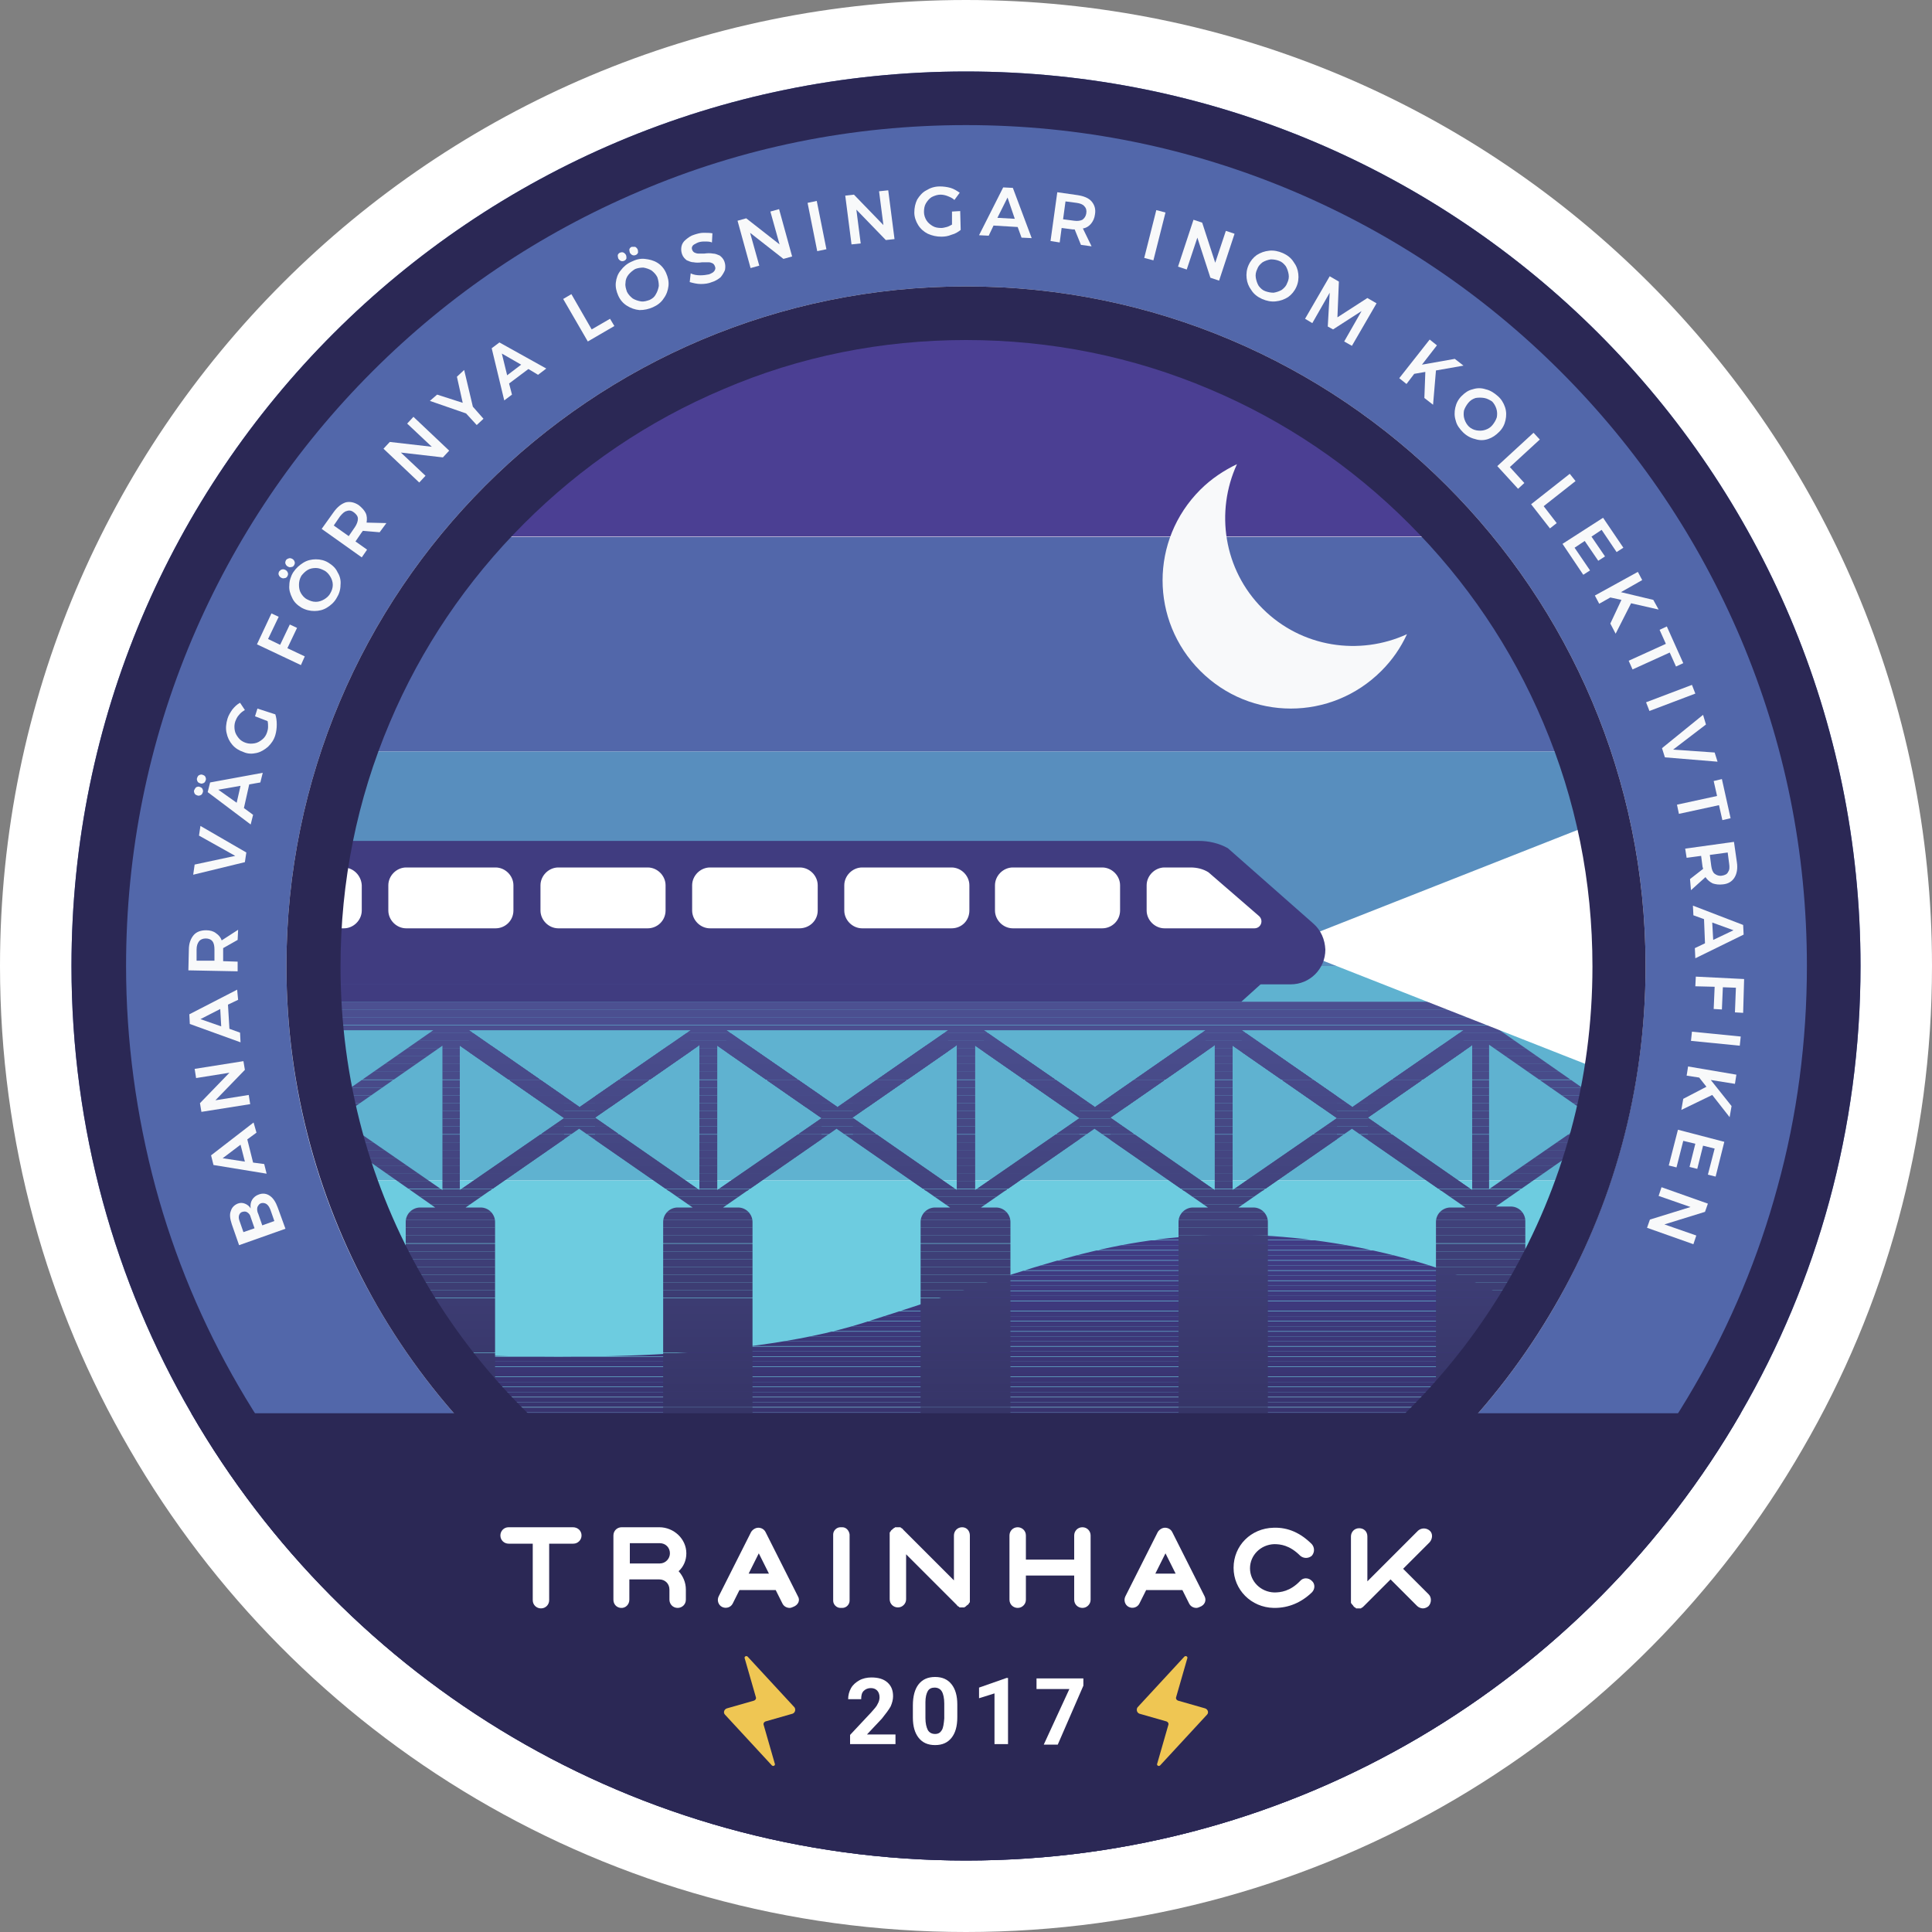 <?xml version="1.0" encoding="utf-8"?>
<!-- Generator: Adobe Illustrator 21.1.0, SVG Export Plug-In . SVG Version: 6.00 Build 0)  -->
<svg version="1.1" id="Layer_1" xmlns="http://www.w3.org/2000/svg" xmlns:xlink="http://www.w3.org/1999/xlink" x="0px" y="0px"
	 viewBox="0 0 400 400" style="enable-background:new 0 0 400 400;" xml:space="preserve">
<rect x="0" y="0" width="400" height="400" fill="#808080" stroke="none"/>
<style type="text/css">
	.st0{fill:#FFFFFF;}
	.st1{fill:#5267AA;}
	.st2{fill:#FDFEFE;}
	.st3{fill:#2B2855;}
	.st4{fill:#F8F9FA;}
	.st5{fill:#4B3F93;}
	.st6{fill:#588EBE;}
	.st7{fill:#5FB2D0;}
	.st8{fill:#6DCCE0;}
	.st9{fill:#84D2E1;}
	.st10{clip-path:url(#SVGID_2_);fill:#2B2855;}
	.st11{clip-path:url(#SVGID_2_);fill:#2B2856;}
	.st12{clip-path:url(#SVGID_2_);fill:#2C2956;}
	.st13{clip-path:url(#SVGID_2_);fill:#2C2957;}
	.st14{clip-path:url(#SVGID_2_);fill:#2C2958;}
	.st15{clip-path:url(#SVGID_2_);fill:#2D2A58;}
	.st16{clip-path:url(#SVGID_2_);fill:#2D2A59;}
	.st17{clip-path:url(#SVGID_2_);fill:#2D2A5A;}
	.st18{clip-path:url(#SVGID_2_);fill:#2E2B5A;}
	.st19{clip-path:url(#SVGID_2_);fill:#2E2B5B;}
	.st20{clip-path:url(#SVGID_2_);fill:#2F2B5C;}
	.st21{clip-path:url(#SVGID_2_);fill:#2F2C5D;}
	.st22{clip-path:url(#SVGID_2_);fill:#302C5E;}
	.st23{clip-path:url(#SVGID_2_);fill:#302D5F;}
	.st24{clip-path:url(#SVGID_2_);fill:#312D60;}
	.st25{clip-path:url(#SVGID_2_);fill:#312E61;}
	.st26{clip-path:url(#SVGID_2_);fill:#322E62;}
	.st27{clip-path:url(#SVGID_2_);fill:#322E63;}
	.st28{clip-path:url(#SVGID_2_);fill:#322F63;}
	.st29{clip-path:url(#SVGID_2_);fill:#332F64;}
	.st30{clip-path:url(#SVGID_2_);fill:#332F65;}
	.st31{clip-path:url(#SVGID_2_);fill:#333065;}
	.st32{clip-path:url(#SVGID_2_);fill:#343066;}
	.st33{clip-path:url(#SVGID_2_);fill:#343067;}
	.st34{clip-path:url(#SVGID_2_);fill:#353168;}
	.st35{clip-path:url(#SVGID_2_);fill:#353169;}
	.st36{clip-path:url(#SVGID_2_);fill:#36326A;}
	.st37{clip-path:url(#SVGID_2_);fill:#36326B;}
	.st38{clip-path:url(#SVGID_2_);fill:#36326C;}
	.st39{clip-path:url(#SVGID_2_);fill:#37336D;}
	.st40{clip-path:url(#SVGID_2_);fill:#37336E;}
	.st41{clip-path:url(#SVGID_2_);fill:#38336E;}
	.st42{clip-path:url(#SVGID_2_);fill:#38346F;}
	.st43{clip-path:url(#SVGID_2_);fill:#383470;}
	.st44{clip-path:url(#SVGID_2_);fill:#393470;}
	.st45{clip-path:url(#SVGID_2_);fill:#393571;}
	.st46{clip-path:url(#SVGID_2_);fill:#393572;}
	.st47{clip-path:url(#SVGID_2_);fill:#3A3573;}
	.st48{clip-path:url(#SVGID_2_);fill:#3A3674;}
	.st49{clip-path:url(#SVGID_2_);fill:#3A3675;}
	.st50{clip-path:url(#SVGID_2_);fill:#3B3675;}
	.st51{clip-path:url(#SVGID_2_);fill:#3B3676;}
	.st52{clip-path:url(#SVGID_2_);fill:#3B3777;}
	.st53{clip-path:url(#SVGID_2_);fill:#3C3777;}
	.st54{clip-path:url(#SVGID_2_);fill:#3C3778;}
	.st55{clip-path:url(#SVGID_2_);fill:#3C3879;}
	.st56{clip-path:url(#SVGID_2_);fill:#3D387A;}
	.st57{clip-path:url(#SVGID_2_);fill:#3D387B;}
	.st58{clip-path:url(#SVGID_2_);fill:#3D397B;}
	.st59{clip-path:url(#SVGID_2_);fill:#3D397C;}
	.st60{clip-path:url(#SVGID_2_);fill:#3E397D;}
	.st61{clip-path:url(#SVGID_2_);fill:#3E3A7E;}
	.st62{clip-path:url(#SVGID_2_);fill:#3F3A7F;}
	.st63{clip-path:url(#SVGID_2_);fill:#3F3A80;}
	.st64{clip-path:url(#SVGID_2_);fill:#3F3B81;}
	.st65{clip-path:url(#SVGID_2_);fill:#403B81;}
	.st66{clip-path:url(#SVGID_2_);fill:#403B82;}
	.st67{clip-path:url(#SVGID_2_);fill:#403B83;}
	.st68{clip-path:url(#SVGID_2_);fill:#403C83;}
	.st69{clip-path:url(#SVGID_2_);fill:#413C84;}
	.st70{clip-path:url(#SVGID_2_);fill:#413C85;}
	.st71{clip-path:url(#SVGID_2_);fill:#413D86;}
	.st72{clip-path:url(#SVGID_4_);fill:#4A4D8D;}
	.st73{clip-path:url(#SVGID_4_);fill:#494C8C;}
	.st74{clip-path:url(#SVGID_4_);fill:#494C8B;}
	.st75{clip-path:url(#SVGID_4_);fill:#484B8A;}
	.st76{clip-path:url(#SVGID_4_);fill:#484B89;}
	.st77{clip-path:url(#SVGID_4_);fill:#484A89;}
	.st78{clip-path:url(#SVGID_4_);fill:#474A88;}
	.st79{clip-path:url(#SVGID_4_);fill:#474987;}
	.st80{clip-path:url(#SVGID_4_);fill:#464986;}
	.st81{clip-path:url(#SVGID_4_);fill:#464885;}
	.st82{clip-path:url(#SVGID_4_);fill:#464884;}
	.st83{clip-path:url(#SVGID_4_);fill:#454784;}
	.st84{clip-path:url(#SVGID_4_);fill:#454783;}
	.st85{clip-path:url(#SVGID_4_);fill:#444682;}
	.st86{clip-path:url(#SVGID_4_);fill:#444581;}
	.st87{clip-path:url(#SVGID_4_);fill:#444580;}
	.st88{clip-path:url(#SVGID_4_);fill:#43447F;}
	.st89{clip-path:url(#SVGID_4_);fill:#42437E;}
	.st90{clip-path:url(#SVGID_4_);fill:#42437D;}
	.st91{clip-path:url(#SVGID_4_);fill:#4B4E8F;}
	.st92{clip-path:url(#SVGID_4_);fill:#4A4D8E;}
	.st93{clip-path:url(#SVGID_4_);fill:#4C5091;}
	.st94{clip-path:url(#SVGID_4_);fill:#4B4F90;}
	.st95{clip-path:url(#SVGID_4_);fill:#4B4E90;}
	.st96{clip-path:url(#SVGID_4_);fill:#41427C;}
	.st97{clip-path:url(#SVGID_4_);fill:#41427B;}
	.st98{clip-path:url(#SVGID_4_);fill:#41417B;}
	.st99{clip-path:url(#SVGID_4_);fill:#40417A;}
	.st100{clip-path:url(#SVGID_4_);fill:#404079;}
	.st101{clip-path:url(#SVGID_4_);fill:#3F4078;}
	.st102{clip-path:url(#SVGID_4_);fill:#3F3F77;}
	.st103{clip-path:url(#SVGID_4_);fill:#3E3F77;}
	.st104{clip-path:url(#SVGID_4_);fill:#3E3E76;}
	.st105{clip-path:url(#SVGID_4_);fill:#3E3E75;}
	.st106{clip-path:url(#SVGID_4_);fill:#3D3D74;}
	.st107{clip-path:url(#SVGID_4_);fill:#3D3D73;}
	.st108{clip-path:url(#SVGID_4_);fill:#3C3C73;}
	.st109{clip-path:url(#SVGID_4_);fill:#3C3C72;}
	.st110{clip-path:url(#SVGID_4_);fill:#3C3B71;}
	.st111{clip-path:url(#SVGID_4_);fill:#3B3B70;}
	.st112{clip-path:url(#SVGID_4_);fill:#3B3A70;}
	.st113{clip-path:url(#SVGID_4_);fill:#3A3A6F;}
	.st114{clip-path:url(#SVGID_4_);fill:#3A396E;}
	.st115{clip-path:url(#SVGID_4_);fill:#39396D;}
	.st116{clip-path:url(#SVGID_4_);fill:#39386C;}
	.st117{clip-path:url(#SVGID_4_);fill:#38376B;}
	.st118{clip-path:url(#SVGID_4_);fill:#38376A;}
	.st119{clip-path:url(#SVGID_4_);fill:#373669;}
	.st120{clip-path:url(#SVGID_4_);fill:#363568;}
	.st121{clip-path:url(#SVGID_4_);fill:#363567;}
	.st122{clip-path:url(#SVGID_4_);fill:#363466;}
	.st123{clip-path:url(#SVGID_4_);fill:#353466;}
	.st124{clip-path:url(#SVGID_4_);fill:#353365;}
	.st125{clip-path:url(#SVGID_4_);fill:#343364;}
	.st126{clip-path:url(#SVGID_4_);fill:#343264;}
	.st127{clip-path:url(#SVGID_4_);fill:#343263;}
	.st128{clip-path:url(#SVGID_4_);fill:#333162;}
	.st129{clip-path:url(#SVGID_4_);fill:#333161;}
	.st130{clip-path:url(#SVGID_4_);fill:#323061;}
	.st131{clip-path:url(#SVGID_4_);fill:#323060;}
	.st132{clip-path:url(#SVGID_4_);fill:#312F5F;}
	.st133{clip-path:url(#SVGID_4_);fill:#312F5E;}
	.st134{clip-path:url(#SVGID_4_);fill:#302E5E;}
	.st135{clip-path:url(#SVGID_4_);fill:#302E5D;}
	.st136{clip-path:url(#SVGID_4_);fill:#302D5C;}
	.st137{clip-path:url(#SVGID_4_);fill:#2F2D5B;}
	.st138{clip-path:url(#SVGID_4_);fill:#2F2C5B;}
	.st139{clip-path:url(#SVGID_4_);fill:#2E2C5A;}
	.st140{clip-path:url(#SVGID_4_);fill:#2E2B59;}
	.st141{clip-path:url(#SVGID_4_);fill:#2D2B59;}
	.st142{clip-path:url(#SVGID_4_);fill:#2D2A58;}
	.st143{clip-path:url(#SVGID_4_);fill:#2C2A57;}
	.st144{clip-path:url(#SVGID_4_);fill:#2C2956;}
	.st145{clip-path:url(#SVGID_4_);fill:#2B2956;}
	.st146{clip-path:url(#SVGID_4_);fill:#2B2855;}
	.st147{fill:#403C80;}
	.st148{fill:none;}
	.st149{fill:#EFC653;}
</style>
<g>
	<path class="st0" d="M400,200c0,36.4-9.7,70.6-26.8,100C338.7,359.8,274,400,200,400S61.3,359.8,26.8,300C9.7,270.6,0,236.4,0,200
		C0,89.5,89.5,0,200,0S400,89.5,400,200z"/>
</g>
<g>
	<path class="st1" d="M385.2,200c0,33.7-9,65.4-24.8,92.6c-32,55.4-91.9,92.6-160.4,92.6S71.6,347.9,39.6,292.6
		c-15.8-27.2-24.8-58.9-24.8-92.6C14.8,97.7,97.7,14.8,200,14.8S385.2,97.7,385.2,200z"/>
</g>
<g>
	<path class="st2" d="M340.7,200c0,25.6-6.9,49.7-18.8,70.4c-24.3,42.1-69.8,70.4-121.9,70.4s-97.6-28.3-121.9-70.4
		c-12-20.7-18.8-44.7-18.8-70.4c0-77.7,63-140.7,140.7-140.7S340.7,122.3,340.7,200z"/>
</g>
<g>
	<path class="st3" d="M200,25.9c23.5,0,46.3,4.6,67.8,13.7c20.7,8.8,39.3,21.3,55.3,37.3c16,16,28.5,34.6,37.3,55.3
		c9.1,21.5,13.7,44.2,13.7,67.8c0,15.5-2,31-6.1,45.8c-3.9,14.4-9.7,28.3-17.2,41.2c-15,26-36.7,47.8-62.5,63
		c-13.1,7.7-27.1,13.7-41.7,17.7c-15.1,4.2-30.7,6.3-46.5,6.3s-31.4-2.1-46.5-6.3c-14.6-4-28.7-10-41.7-17.7
		c-25.9-15.3-47.5-37.1-62.5-63c-7.5-12.9-13.3-26.8-17.2-41.2c-4-14.9-6.1-30.3-6.1-45.8c0-23.5,4.6-46.3,13.7-67.8
		c8.8-20.7,21.3-39.3,37.3-55.3c16-16,34.6-28.5,55.3-37.3C153.7,30.5,176.5,25.9,200,25.9 M200,14.8C97.7,14.8,14.8,97.7,14.8,200
		c0,33.7,9,65.4,24.8,92.6c32,55.4,91.9,92.6,160.4,92.6s128.4-37.2,160.4-92.6c15.8-27.2,24.8-58.9,24.8-92.6
		C385.2,97.7,302.3,14.8,200,14.8L200,14.8z"/>
</g>
<g>
	<g>
		<path class="st4" d="M47.8,250.7c0.2-0.7,0.7-1.2,1.4-1.5c0.5-0.2,1-0.2,1.5,0c0.5,0.2,0.9,0.5,1.2,1c-0.1-0.7,0-1.3,0.3-1.8
			c0.3-0.5,0.8-0.9,1.4-1.1c0.8-0.3,1.6-0.2,2.3,0.3c0.7,0.5,1.2,1.3,1.6,2.4l1.6,4.4l-9.6,3.4l-1.5-4.3
			C47.6,252.3,47.5,251.4,47.8,250.7z M51.2,251c-0.3-0.2-0.6-0.2-1-0.1c-0.4,0.1-0.6,0.4-0.7,0.7c-0.1,0.3-0.1,0.7,0.1,1.2l0.8,2.3
			l2.3-0.8l-0.8-2.3C51.8,251.5,51.5,251.2,51.2,251z M55.2,249.3c-0.3-0.2-0.7-0.3-1.1-0.2c-0.4,0.1-0.6,0.4-0.8,0.8
			c-0.1,0.4-0.1,0.9,0.2,1.5l0.8,2.3l2.5-0.9l-0.8-2.3C55.8,250,55.6,249.6,55.2,249.3z"/>
	</g>
	<g>
		<path class="st4" d="M53.1,234.5l-1.9,1.4l1.2,4.8l2.3,0.3l0.5,2l-11-1.8l-0.5-2l8.8-6.8L53.1,234.5z M50.7,240.5l-0.9-3.5
			l-3.7,2.8L50.7,240.5z"/>
	</g>
	<g>
		<path class="st4" d="M40.6,223.2l-0.3-1.9l10.1-1.6l0.3,1.8l-6.1,6.3l6.9-1.1l0.3,1.9l-10.1,1.6l-0.3-1.8l6.1-6.3L40.6,223.2z"/>
	</g>
	<g>
		<path class="st4" d="M49.3,207l-2.1,1l0.3,5l2.2,0.8l0.1,2l-10.5-3.8l-0.1-2l9.9-5.1L49.3,207z M45.8,212.5l-0.2-3.6l-4.1,2.1
			L45.8,212.5z"/>
	</g>
	<g>
		<path class="st4" d="M49.2,194.6l-3,1.7c0,0.1,0,0.2,0,0.4l0,2.3l3,0.1l0,2l-10.2-0.2l0.1-4.3c0-1.3,0.4-2.3,1-3
			c0.6-0.7,1.5-1,2.6-1c0.8,0,1.5,0.2,2,0.6c0.6,0.4,1,0.9,1.2,1.5l3.4-2.2L49.2,194.6z M44.4,198.9l0-2.3c0-0.7-0.1-1.3-0.4-1.7
			c-0.3-0.4-0.8-0.6-1.4-0.6c-0.6,0-1.1,0.2-1.4,0.6c-0.3,0.4-0.5,0.9-0.5,1.7l0,2.3L44.4,198.9z"/>
	</g>
	<g>
		<path class="st4" d="M40,181.1l0.3-2.1l8.4-1.8l-7.5-4.2l0.3-2l9.5,5.5l-0.3,2L40,181.1z"/>
	</g>
	<g>
		<path class="st4" d="M40.6,163c0.2-0.1,0.5-0.2,0.7-0.1c0.3,0.1,0.5,0.2,0.6,0.4c0.1,0.2,0.2,0.5,0.1,0.7
			c-0.1,0.3-0.2,0.5-0.4,0.6c-0.2,0.1-0.5,0.2-0.7,0.1c-0.3-0.1-0.5-0.2-0.6-0.4c-0.1-0.2-0.2-0.5-0.1-0.7
			C40.3,163.4,40.4,163.2,40.6,163z M41.2,160.5c0.2-0.1,0.5-0.2,0.7-0.1c0.3,0.1,0.5,0.2,0.6,0.4c0.1,0.2,0.2,0.5,0.1,0.7
			c-0.1,0.3-0.2,0.5-0.4,0.6c-0.2,0.1-0.5,0.2-0.7,0.1c-0.3-0.1-0.5-0.2-0.6-0.4c-0.1-0.2-0.2-0.5-0.1-0.7
			C40.9,160.8,41,160.6,41.2,160.5z M53.9,162l-2.3,0.4l-1.1,4.9l1.9,1.4l-0.5,2l-8.9-6.7l0.5-2l10.9-2L53.9,162z M49,166.2l0.8-3.5
			l-4.6,0.8L49,166.2z"/>
	</g>
	<g>
		<path class="st4" d="M52.8,148.3l0.5-1.6l3.7,1.2c0.2,0.6,0.3,1.3,0.3,2.1s-0.1,1.5-0.3,2.2c-0.3,1-0.8,1.7-1.5,2.4
			c-0.7,0.6-1.5,1.1-2.4,1.3c-0.9,0.2-1.8,0.2-2.7-0.2c-0.9-0.3-1.7-0.8-2.3-1.5c-0.6-0.7-1-1.5-1.2-2.5c-0.2-0.9-0.1-1.9,0.2-2.9
			c0.2-0.7,0.6-1.3,1-1.9c0.5-0.6,1-1.1,1.6-1.4l1,1.5c-0.5,0.3-0.9,0.6-1.2,1c-0.4,0.4-0.6,0.9-0.8,1.4c-0.2,0.6-0.2,1.2-0.1,1.8
			c0.1,0.6,0.4,1.1,0.8,1.6c0.4,0.5,0.9,0.8,1.5,1c0.6,0.2,1.2,0.2,1.8,0.1c0.6-0.1,1.1-0.4,1.6-0.8c0.5-0.4,0.8-0.9,1-1.5
			c0.1-0.3,0.2-0.7,0.2-1.1c0-0.4,0-0.8-0.1-1.2L52.8,148.3z"/>
	</g>
	<g>
		<path class="st4" d="M53.2,133.4l3-6.4l1.5,0.7l-2.2,4.6l2.5,1.2l2-4.2l1.5,0.7l-2,4.2l3.6,1.7l-0.8,1.8L53.2,133.4z"/>
	</g>
	<g>
		<path class="st4" d="M58.4,117.9c0.2-0.1,0.5,0,0.7,0.1c0.2,0.1,0.4,0.3,0.5,0.6c0.1,0.3,0,0.5-0.1,0.7c-0.1,0.2-0.3,0.4-0.6,0.4
			c-0.3,0.1-0.5,0-0.7-0.1c-0.2-0.1-0.4-0.3-0.5-0.6c-0.1-0.2,0-0.5,0.1-0.7C58,118.1,58.2,117.9,58.4,117.9z M59.8,115.6
			c0.2-0.1,0.5,0,0.7,0.1c0.2,0.1,0.4,0.3,0.5,0.6c0.1,0.3,0,0.5-0.1,0.7c-0.1,0.2-0.3,0.4-0.6,0.4c-0.3,0.1-0.5,0-0.7-0.1
			c-0.2-0.1-0.4-0.3-0.5-0.6c-0.1-0.2,0-0.5,0.1-0.7C59.3,115.8,59.5,115.7,59.8,115.6z M62.8,116.5c0.8-0.5,1.7-0.7,2.6-0.7
			c0.9,0,1.8,0.2,2.6,0.7s1.5,1.1,1.9,2c0.5,0.8,0.7,1.7,0.6,2.6c0,1-0.3,1.9-0.8,2.7c-0.5,0.9-1.2,1.5-2,2
			c-0.8,0.5-1.7,0.7-2.6,0.7c-0.9,0-1.8-0.2-2.7-0.7c-0.8-0.5-1.5-1.1-1.9-2c-0.4-0.8-0.7-1.7-0.6-2.6c0-0.9,0.3-1.9,0.8-2.7
			C61.3,117.6,62,117,62.8,116.5z M61.9,121.1c0,0.6,0.1,1.2,0.4,1.7c0.3,0.5,0.7,1,1.3,1.3s1.1,0.5,1.8,0.5c0.6,0,1.2-0.2,1.7-0.5
			c0.5-0.3,1-0.7,1.3-1.3c0.3-0.5,0.5-1.1,0.5-1.7c0-0.6-0.2-1.2-0.5-1.7c-0.3-0.5-0.7-1-1.3-1.3c-0.6-0.3-1.1-0.5-1.7-0.5
			c-0.6,0-1.2,0.1-1.7,0.4c-0.5,0.3-0.9,0.7-1.3,1.2C62,119.9,61.9,120.5,61.9,121.1z"/>
	</g>
	<g>
		<path class="st4" d="M78.6,110.2l-3.5-0.3c0,0.1-0.1,0.2-0.2,0.3l-1.3,1.9l2.4,1.7l-1.1,1.6l-8.3-5.9l2.5-3.5
			c0.8-1.1,1.6-1.7,2.5-2c0.9-0.2,1.8,0,2.7,0.6c0.6,0.5,1.1,1,1.4,1.6c0.3,0.6,0.3,1.3,0.2,2l4.1,0.1L78.6,110.2z M72.2,111
			l1.3-1.9c0.4-0.6,0.6-1.2,0.6-1.7c0-0.5-0.3-0.9-0.8-1.3c-0.5-0.4-1-0.5-1.5-0.3c-0.5,0.1-0.9,0.5-1.4,1.1l-1.3,1.9L72.2,111z"/>
	</g>
	<g>
		<path class="st4" d="M84.3,87.7l1.3-1.4l7.4,7l-1.3,1.4l-8.7-1l5.1,4.8l-1.3,1.4l-7.4-7l1.3-1.4l8.7,1L84.3,87.7z"/>
	</g>
	<g>
		<path class="st4" d="M96.1,76.6l1.8,7.6l2.2,2.5L98.7,88l-2.2-2.4l-7.5-2.6l1.5-1.3l5.3,1.7l-1.2-5.4L96.1,76.6z"/>
	</g>
	<g>
		<path class="st4" d="M111.4,77.6l-2-1.2l-4,3l0.6,2.3l-1.6,1.2l-2.6-10.8l1.6-1.2l9.7,5.4L111.4,77.6z M105,77.7l2.9-2.2l-4-2.3
			L105,77.7z"/>
	</g>
	<g>
		<path class="st4" d="M116.6,61.9l1.7-1l4.2,7.3l3.8-2.2l0.9,1.5l-5.5,3.2L116.6,61.9z"/>
	</g>
	<g>
		<path class="st4" d="M133.5,53.6c0.9,0.1,1.8,0.3,2.6,0.8c0.8,0.5,1.4,1.2,1.8,2.1c0.4,0.9,0.6,1.8,0.5,2.7
			c-0.1,0.9-0.4,1.8-1,2.6c-0.5,0.8-1.3,1.4-2.2,1.8c-0.9,0.4-1.8,0.6-2.8,0.6c-1-0.1-1.8-0.4-2.6-0.9c-0.8-0.5-1.4-1.2-1.8-2.1
			c-0.4-0.9-0.6-1.8-0.5-2.7c0.1-0.9,0.4-1.8,1-2.5c0.6-0.8,1.3-1.4,2.2-1.8C131.7,53.7,132.6,53.5,133.5,53.6z M129.1,52.3
			c0.2,0.1,0.4,0.3,0.5,0.5c0.1,0.2,0.1,0.5,0.1,0.7c-0.1,0.2-0.2,0.4-0.5,0.5c-0.2,0.1-0.5,0.1-0.7,0c-0.2-0.1-0.4-0.3-0.5-0.5
			c-0.1-0.3-0.1-0.5-0.1-0.7c0.1-0.2,0.2-0.4,0.5-0.5C128.7,52.2,128.9,52.2,129.1,52.3z M130.1,56.9c-0.4,0.5-0.6,1.1-0.6,1.7
			c-0.1,0.6,0.1,1.2,0.3,1.8c0.3,0.6,0.7,1,1.2,1.4c0.5,0.3,1.1,0.5,1.7,0.6c0.6,0.1,1.2-0.1,1.8-0.3c0.6-0.3,1-0.6,1.3-1.2
			c0.3-0.5,0.5-1.1,0.6-1.7c0-0.6-0.1-1.2-0.3-1.8c-0.3-0.6-0.7-1-1.2-1.4c-0.5-0.3-1.1-0.5-1.7-0.6c-0.6,0-1.2,0.1-1.7,0.3
			C131,56,130.5,56.4,130.1,56.9z M131.5,51.1c0.2,0.1,0.4,0.3,0.5,0.5c0.1,0.2,0.1,0.5,0.1,0.7c-0.1,0.2-0.2,0.4-0.5,0.5
			c-0.2,0.1-0.5,0.1-0.7,0c-0.2-0.1-0.4-0.3-0.5-0.5c-0.1-0.3-0.1-0.5-0.1-0.7c0.1-0.2,0.2-0.4,0.5-0.5
			C131,51.1,131.3,51.1,131.5,51.1z"/>
	</g>
	<g>
		<path class="st4" d="M145.8,50c-0.6,0-1.1,0.1-1.5,0.3c-0.4,0.2-0.8,0.4-0.9,0.6c-0.2,0.3-0.2,0.5-0.1,0.8
			c0.1,0.3,0.3,0.5,0.5,0.6c0.2,0.1,0.5,0.2,0.8,0.2c0.3,0,0.7,0,1.2,0c0.7-0.1,1.3-0.1,1.8,0c0.5,0,0.9,0.2,1.4,0.4
			c0.4,0.3,0.8,0.7,1,1.3c0.2,0.6,0.2,1.1,0.1,1.7c-0.2,0.5-0.5,1-0.9,1.5c-0.5,0.4-1.1,0.8-1.8,1c-0.7,0.3-1.5,0.4-2.3,0.4
			c-0.8,0-1.6-0.2-2.3-0.4l0.2-1.8c0.6,0.3,1.3,0.4,2,0.4c0.7,0,1.3-0.1,1.8-0.2c0.5-0.2,0.9-0.4,1.1-0.7c0.2-0.3,0.3-0.6,0.1-1
			c-0.1-0.3-0.3-0.5-0.5-0.6c-0.2-0.1-0.5-0.2-0.8-0.2c-0.3,0-0.7,0-1.3,0c-0.7,0.1-1.3,0.1-1.8,0c-0.5,0-0.9-0.2-1.4-0.4
			c-0.4-0.3-0.8-0.7-1-1.3c-0.2-0.6-0.2-1.1-0.1-1.6c0.1-0.5,0.4-1,0.9-1.4c0.5-0.4,1-0.8,1.7-1c0.6-0.2,1.3-0.4,1.9-0.4
			c0.7,0,1.3,0,1.9,0.1l-0.1,1.9C147,50,146.4,50,145.8,50z"/>
	</g>
	<g>
		<path class="st4" d="M159.5,43.8l1.8-0.5l2.7,9.8l-1.8,0.5l-6.9-5.4l1.9,6.8l-1.8,0.5l-2.7-9.8l1.8-0.5l6.9,5.4L159.5,43.8z"/>
	</g>
	<g>
		<path class="st4" d="M167.2,42l1.9-0.4l2,10l-1.9,0.4L167.2,42z"/>
	</g>
	<g>
		<path class="st4" d="M182,39.6l1.9-0.2l1.3,10.1l-1.8,0.2l-6.1-6.3l0.9,7l-1.9,0.2l-1.3-10.1l1.8-0.2l6.1,6.3L182,39.6z"/>
	</g>
	<g>
		<path class="st4" d="M197.1,43.8l1.7-0.1l0.1,3.9c-0.5,0.4-1.1,0.8-1.9,1c-0.7,0.3-1.4,0.4-2.1,0.4c-1,0-1.9-0.2-2.8-0.6
			c-0.8-0.4-1.5-1-2-1.8c-0.5-0.8-0.8-1.7-0.8-2.6c0-1,0.2-1.9,0.6-2.7c0.5-0.8,1.1-1.5,1.9-1.9c0.8-0.5,1.7-0.8,2.8-0.8
			c0.7,0,1.5,0.1,2.2,0.3c0.7,0.2,1.3,0.6,1.9,1l-1.1,1.5c-0.4-0.4-0.9-0.6-1.4-0.8c-0.5-0.2-1-0.3-1.5-0.3c-0.6,0-1.2,0.2-1.8,0.5
			c-0.5,0.3-0.9,0.8-1.2,1.3c-0.3,0.5-0.4,1.1-0.4,1.8c0,0.6,0.2,1.2,0.5,1.7c0.3,0.5,0.8,0.9,1.3,1.2c0.5,0.3,1.1,0.4,1.8,0.4
			c0.3,0,0.7-0.1,1.1-0.2c0.4-0.1,0.7-0.3,1.1-0.5L197.1,43.8z"/>
	</g>
	<g>
		<path class="st4" d="M211.5,49.2l-0.8-2.2l-5-0.3l-1,2.1l-2-0.1l5-9.9l2,0.1l3.9,10.4L211.5,49.2z M206.5,45.1l3.6,0.2l-1.5-4.4
			L206.5,45.1z"/>
	</g>
	<g>
		<path class="st4" d="M223.8,50.7l-1.3-3.2c-0.1,0-0.2,0-0.4,0l-2.3-0.3l-0.4,3l-1.9-0.3l1.4-10.1l4.2,0.6c1.3,0.2,2.3,0.6,2.9,1.3
			s0.9,1.6,0.7,2.7c-0.1,0.8-0.4,1.4-0.8,1.9c-0.4,0.5-1,0.9-1.7,1L226,51L223.8,50.7z M220.1,45.4l2.3,0.3c0.7,0.1,1.3,0,1.7-0.2
			c0.4-0.3,0.7-0.7,0.8-1.3c0.1-0.6,0-1.1-0.4-1.5c-0.3-0.4-0.9-0.6-1.6-0.7l-2.3-0.3L220.1,45.4z"/>
	</g>
	<g>
		<path class="st4" d="M239.4,43.5l1.9,0.5l-2.5,9.9l-1.9-0.5L239.4,43.5z"/>
	</g>
	<g>
		<path class="st4" d="M253.8,47.8l1.8,0.6l-3.2,9.7l-1.8-0.6l-2.7-8.3l-2.2,6.6l-1.8-0.6l3.2-9.7l1.8,0.6l2.7,8.3L253.8,47.8z"/>
	</g>
	<g>
		<path class="st4" d="M267.8,54.2c0.6,0.8,0.9,1.6,1,2.5c0.1,0.9,0,1.8-0.4,2.7c-0.4,0.9-1,1.6-1.7,2.1c-0.8,0.5-1.6,0.8-2.6,0.9
			c-0.9,0.1-1.9-0.1-2.8-0.5c-0.9-0.4-1.7-1-2.2-1.8c-0.6-0.8-0.9-1.6-1-2.5c-0.1-0.9,0-1.8,0.4-2.7c0.4-0.9,1-1.6,1.7-2.1
			c0.8-0.5,1.6-0.8,2.6-0.9c0.9-0.1,1.9,0.1,2.8,0.5C266.5,52.8,267.3,53.4,267.8,54.2z M263.1,53.7c-0.6,0.1-1.2,0.3-1.7,0.6
			c-0.5,0.4-0.9,0.8-1.1,1.4c-0.3,0.6-0.4,1.2-0.3,1.8c0.1,0.6,0.3,1.2,0.6,1.7c0.4,0.5,0.8,0.9,1.4,1.1c0.6,0.2,1.1,0.3,1.7,0.3
			c0.6-0.1,1.2-0.3,1.7-0.6c0.5-0.4,0.9-0.8,1.1-1.4c0.3-0.6,0.4-1.2,0.3-1.8c-0.1-0.6-0.3-1.2-0.6-1.7c-0.4-0.5-0.8-0.9-1.4-1.1
			C264.3,53.8,263.7,53.7,263.1,53.7z"/>
	</g>
	<g>
		<path class="st4" d="M275.3,57.2l1.9,1.1l-0.3,7.4l6.2-4l1.9,1.1l-5.1,8.8l-1.6-0.9l3.6-6.3l-5.9,3.8l-1.1-0.6l0.4-7l-3.6,6.3
			l-1.5-0.9L275.3,57.2z"/>
	</g>
	<g>
		<path class="st4" d="M296.7,83.8l-1.8-1.4l0.2-5.4l-2.3,0.4l-1.6,2.1l-1.5-1.2l6.3-8l1.5,1.2l-3.1,4l6.8-1.2l1.8,1.4l-5.7,1
			L296.7,83.8z"/>
	</g>
	<g>
		<path class="st4" d="M311.6,84.3c0.3,0.9,0.3,1.8,0.1,2.7c-0.2,0.9-0.6,1.7-1.3,2.4c-0.7,0.7-1.4,1.2-2.3,1.5
			c-0.9,0.3-1.8,0.3-2.7,0c-0.9-0.2-1.8-0.7-2.5-1.4c-0.7-0.7-1.3-1.5-1.5-2.4c-0.3-0.9-0.3-1.8-0.1-2.7c0.2-0.9,0.6-1.7,1.3-2.4
			c0.7-0.7,1.4-1.2,2.3-1.4c0.9-0.3,1.8-0.3,2.7,0c0.9,0.2,1.7,0.7,2.5,1.4C310.8,82.6,311.3,83.4,311.6,84.3z M307.3,82.4
			c-0.6-0.1-1.2-0.1-1.8,0c-0.6,0.2-1.1,0.5-1.5,1c-0.4,0.5-0.7,1-0.9,1.6c-0.1,0.6-0.1,1.2,0.1,1.8c0.2,0.6,0.5,1.1,0.9,1.5
			c0.4,0.4,1,0.7,1.6,0.8c0.6,0.1,1.2,0.1,1.8-0.1c0.6-0.2,1.1-0.5,1.5-1c0.4-0.5,0.7-1,0.9-1.6c0.1-0.6,0.1-1.2-0.1-1.8
			c-0.2-0.6-0.5-1.1-0.9-1.5C308.4,82.8,307.9,82.5,307.3,82.4z"/>
	</g>
	<g>
		<path class="st4" d="M317.5,89.6l1.3,1.4l-6.2,5.7l3,3.3l-1.3,1.2l-4.3-4.7L317.5,89.6z"/>
	</g>
	<g>
		<path class="st4" d="M325,98.1l1.2,1.5l-6.6,5.2l2.7,3.5l-1.4,1.1l-3.9-5L325,98.1z"/>
	</g>
	<g>
		<path class="st4" d="M331.9,107.2l4.2,6.2l-1.4,0.9l-3.1-4.6l-2.1,1.4l2.8,4.1l-1.4,0.9l-2.8-4.1l-2.1,1.4l3.2,4.7l-1.4,0.9
			l-4.3-6.4L331.9,107.2z"/>
	</g>
	<g>
		<path class="st4" d="M334.5,131.2l-1.1-2.1l2.3-4.9l-2.3-0.5l-2.3,1.3l-0.9-1.7l8.9-4.9l0.9,1.7l-4.4,2.5l6.7,1.6l1.1,2l-5.7-1.3
			L334.5,131.2z"/>
	</g>
	<g>
		<path class="st4" d="M345.1,129.7l3.4,7.6L347,138l-1.3-2.9l-7.7,3.5l-0.8-1.8l7.7-3.5l-1.3-2.9L345.1,129.7z"/>
	</g>
	<g>
		<path class="st4" d="M350.3,141.8l0.7,1.8l-9.5,3.6l-0.7-1.8L350.3,141.8z"/>
	</g>
	<g>
		<path class="st4" d="M352.6,148l0.6,2l-6.8,5.2l8.6,0.6l0.6,1.9l-10.9-0.9l-0.6-1.9L352.6,148z"/>
	</g>
	<g>
		<path class="st4" d="M356.5,161.3l1.8,8.1l-1.7,0.4l-0.7-3.1l-8.3,1.8l-0.4-1.9l8.3-1.8l-0.7-3.1L356.5,161.3z"/>
	</g>
	<g>
		<path class="st4" d="M349.9,182l2.7-2.1c0-0.1,0-0.2-0.1-0.4l-0.3-2.3l-3,0.4l-0.3-1.9l10.1-1.4l0.6,4.2c0.2,1.3,0,2.4-0.5,3.2
			c-0.5,0.8-1.3,1.3-2.4,1.4c-0.8,0.1-1.5,0-2.1-0.2c-0.6-0.3-1.1-0.7-1.5-1.3l-3,2.7L349.9,182z M354,177l0.3,2.3
			c0.1,0.7,0.3,1.3,0.7,1.6c0.4,0.3,0.9,0.5,1.5,0.4c0.6-0.1,1.1-0.3,1.3-0.8c0.3-0.4,0.3-1,0.2-1.7l-0.3-2.3L354,177z"/>
	</g>
	<g>
		<path class="st4" d="M350.9,196.3l2.1-1l-0.2-5l-2.2-0.8l-0.1-2l10.4,4l0.1,2l-10,4.9L350.9,196.3z M354.5,191l0.2,3.6l4.2-2
			L354.5,191z"/>
	</g>
	<g>
		<path class="st4" d="M361.1,202.7l-0.2,7l-1.7-0.1l0.2-5.1l-2.7-0.1l-0.2,4.6l-1.7-0.1l0.2-4.6l-4-0.1l0.1-2L361.1,202.7z"/>
	</g>
	<g>
		<path class="st4" d="M360.4,214.6l-0.2,1.9l-10.1-1l0.2-1.9L360.4,214.6z"/>
	</g>
	<g>
		<path class="st4" d="M348.1,229.8l0.4-2.3l4.8-2.5l-1.5-1.9l-2.6-0.4l0.3-1.9l10,1.7l-0.3,1.9l-5-0.8l4.3,5.4l-0.4,2.3l-3.6-4.6
			L348.1,229.8z"/>
	</g>
	<g>
		<path class="st4" d="M357,236.4l-1.8,7.2l-1.6-0.4l1.4-5.4l-2.4-0.6l-1.2,4.8l-1.6-0.4l1.2-4.8l-2.5-0.6l-1.4,5.5l-1.6-0.4
			l1.9-7.4L357,236.4z"/>
	</g>
	<g>
		<path class="st4" d="M351.2,255.8l-0.6,1.8l-9.6-3.4l0.6-1.7l8.4-2.6l-6.6-2.3l0.6-1.8l9.6,3.4l-0.6,1.7l-8.4,2.6L351.2,255.8z"/>
	</g>
</g>
<g>
	<g>
		<path class="st5" d="M299.4,111.1H100.6C125,83.8,160.5,66.7,200,66.7S275,83.8,299.4,111.1z"/>
	</g>
	<g>
		<path class="st1" d="M325.7,155.6H74.3c5.9-16.6,14.9-31.6,26.4-44.4h198.8C310.9,123.9,319.9,139,325.7,155.6z"/>
	</g>
	<g>
		<path class="st6" d="M333.3,200H66.7c0-15.6,2.7-30.5,7.6-44.4h251.5C330.7,169.5,333.3,184.4,333.3,200z"/>
	</g>
	<g>
		<path class="st7" d="M333.3,200c0,15.6-2.7,30.5-7.6,44.4H74.3c-4.9-13.9-7.6-28.9-7.6-44.4H333.3z"/>
	</g>
	<g>
		<path class="st8" d="M325.7,244.4c-2.7,7.8-6.2,15.2-10.3,22.2c-4.6,8-10,15.4-16.1,22.2H100.6c-6.1-6.8-11.5-14.3-16.1-22.2
			c-4.1-7-7.5-14.5-10.3-22.2H325.7z"/>
	</g>
	<g>
		<path class="st9" d="M299.4,288.9c-24.4,27.3-59.9,44.4-99.4,44.4s-75-17.2-99.4-44.4H299.4z"/>
	</g>
	<g>
		<polygon points="95.2,269.1 95.2,272.6 91.5,272.6 91.5,269.1 93.3,270.3 		"/>
	</g>
	<g>
		<g>
			<defs>
				<path id="SVGID_1_" d="M313.7,269.7c-4.2,6.8-9,13.2-14.3,19.1c-24.4,27.3-59.9,44.4-99.4,44.4s-75-17.2-99.4-44.4
					c-2.4-2.7-4.7-5.5-6.9-8.4c17,0.8,58.8,1.8,85-6.5c33.5-10.6,47.7-17.2,72.2-18.2C272.6,254.9,298.8,260.7,313.7,269.7z"/>
			</defs>
			<clipPath id="SVGID_2_">
				<use xlink:href="#SVGID_1_"  style="overflow:visible;"/>
			</clipPath>
			<path class="st10" d="M93.7,333.3h219.9H93.7z"/>
			<rect x="93.7" y="332.3" class="st10" width="219.9" height="1"/>
			<rect x="93.7" y="331.2" class="st11" width="219.9" height="1"/>
			<rect x="93.7" y="330.2" class="st12" width="219.9" height="1"/>
			<rect x="93.7" y="329.1" class="st13" width="219.9" height="1"/>
			<rect x="93.7" y="328.1" class="st14" width="219.9" height="1"/>
			<rect x="93.7" y="327" class="st15" width="219.9" height="1"/>
			<rect x="93.7" y="326" class="st16" width="219.9" height="1"/>
			<rect x="93.7" y="324.9" class="st17" width="219.9" height="1"/>
			<rect x="93.7" y="323.9" class="st18" width="219.9" height="1"/>
			<rect x="93.7" y="322.8" class="st19" width="219.9" height="1"/>
			<rect x="93.7" y="321.8" class="st19" width="219.9" height="1"/>
			<rect x="93.7" y="320.7" class="st20" width="219.9" height="1"/>
			<rect x="93.7" y="319.7" class="st21" width="219.9" height="1"/>
			<rect x="93.7" y="318.7" class="st21" width="219.9" height="1"/>
			<rect x="93.7" y="317.6" class="st22" width="219.9" height="1"/>
			<rect x="93.7" y="316.6" class="st23" width="219.9" height="1"/>
			<rect x="93.7" y="315.5" class="st23" width="219.9" height="1"/>
			<rect x="93.7" y="314.5" class="st24" width="219.9" height="1"/>
			<rect x="93.7" y="313.4" class="st25" width="219.9" height="1"/>
			<rect x="93.7" y="312.4" class="st25" width="219.9" height="1"/>
			<rect x="93.7" y="311.3" class="st26" width="219.9" height="1"/>
			<rect x="93.7" y="310.3" class="st27" width="219.9" height="1"/>
			<rect x="93.7" y="309.2" class="st28" width="219.9" height="1"/>
			<rect x="93.7" y="308.2" class="st29" width="219.9" height="1"/>
			<rect x="93.7" y="307.1" class="st30" width="219.9" height="1"/>
			<rect x="93.7" y="306.1" class="st31" width="219.9" height="1"/>
			<rect x="93.7" y="305" class="st32" width="219.9" height="1"/>
			<rect x="93.7" y="304" class="st33" width="219.9" height="1"/>
			<rect x="93.7" y="302.9" class="st33" width="219.9" height="1"/>
			<rect x="93.7" y="301.9" class="st34" width="219.9" height="1"/>
			<rect x="93.7" y="300.8" class="st35" width="219.9" height="1"/>
			<rect x="93.7" y="299.8" class="st35" width="219.9" height="1"/>
			<rect x="93.7" y="298.7" class="st36" width="219.9" height="1"/>
			<rect x="93.7" y="297.7" class="st37" width="219.9" height="1"/>
			<rect x="93.7" y="296.6" class="st37" width="219.9" height="1"/>
			<rect x="93.7" y="295.6" class="st38" width="219.9" height="1"/>
			<rect x="93.7" y="294.5" class="st39" width="219.9" height="1"/>
			<rect x="93.7" y="293.5" class="st39" width="219.9" height="1"/>
			<rect x="93.7" y="292.4" class="st40" width="219.9" height="1"/>
			<rect x="93.7" y="291.4" class="st41" width="219.9" height="1"/>
			<rect x="93.7" y="290.3" class="st42" width="219.9" height="1"/>
			<rect x="93.7" y="289.3" class="st43" width="219.9" height="1"/>
			<rect x="93.7" y="288.2" class="st44" width="219.9" height="1"/>
			<rect x="93.7" y="287.2" class="st45" width="219.9" height="1"/>
			<rect x="93.7" y="286.1" class="st46" width="219.9" height="1"/>
			<rect x="93.7" y="285.1" class="st47" width="219.9" height="1"/>
			<rect x="93.7" y="284" class="st47" width="219.9" height="1"/>
			<rect x="93.7" y="283" class="st48" width="219.9" height="1"/>
			<rect x="93.7" y="281.9" class="st49" width="219.9" height="1"/>
			<rect x="93.7" y="280.9" class="st50" width="219.9" height="1"/>
			<rect x="93.7" y="279.8" class="st51" width="219.9" height="1"/>
			<rect x="93.7" y="278.8" class="st52" width="219.9" height="1"/>
			<rect x="93.7" y="277.7" class="st53" width="219.9" height="1"/>
			<rect x="93.7" y="276.7" class="st54" width="219.9" height="1"/>
			<rect x="93.7" y="275.7" class="st55" width="219.9" height="1"/>
			<rect x="93.7" y="274.6" class="st55" width="219.9" height="1"/>
			<rect x="93.7" y="273.6" class="st56" width="219.9" height="1"/>
			<rect x="93.7" y="272.5" class="st57" width="219.9" height="1"/>
			<rect x="93.7" y="271.5" class="st58" width="219.9" height="1"/>
			<rect x="93.7" y="270.4" class="st59" width="219.9" height="1"/>
			<rect x="93.7" y="269.4" class="st60" width="219.9" height="1"/>
			<rect x="93.7" y="268.3" class="st60" width="219.9" height="1"/>
			<rect x="93.7" y="267.3" class="st61" width="219.9" height="1"/>
			<rect x="93.7" y="266.2" class="st62" width="219.9" height="1"/>
			<rect x="93.7" y="265.2" class="st62" width="219.9" height="1"/>
			<rect x="93.7" y="264.1" class="st63" width="219.9" height="1"/>
			<rect x="93.7" y="263.1" class="st64" width="219.9" height="1"/>
			<rect x="93.7" y="262" class="st65" width="219.9" height="1"/>
			<rect x="93.7" y="261" class="st66" width="219.9" height="1"/>
			<rect x="93.7" y="259.9" class="st67" width="219.9" height="1"/>
			<rect x="93.7" y="258.9" class="st68" width="219.9" height="1"/>
			<rect x="93.7" y="257.8" class="st69" width="219.9" height="1"/>
			<rect x="93.7" y="256.8" class="st70" width="219.9" height="1"/>
			<rect x="93.7" y="255.7" class="st71" width="219.9" height="1"/>
			<rect x="93.7" y="254.9" class="st71" width="219.9" height="0.8"/>
		</g>
	</g>
	<g>
		<g>
			<defs>
				<path id="SVGID_3_" d="M333.1,207.4H66.9c0.1,2,0.3,4,0.5,5.9h22.3l-20.1,14c0.3,1.3,0.6,2.6,0.9,3.9l21.1-14.7v29.9l-21-14.5
					c0.5,1.9,1,3.7,1.5,5.5L90.1,250H87c-1.6,0-3,1.3-3,3v13c0.1,0.3,0.3,0.5,0.4,0.8c2.8,4.8,5.9,9.5,9.2,13.9
					c2.2,2.9,4.5,5.7,6.9,8.4c0.6,0.7,1.3,1.4,2,2.2V253c0-1.6-1.3-3-3-3h-3.1l23.5-16.3l23.5,16.3h-3.1c-1.6,0-3,1.3-3,3v64.8
					c5.9,3.2,12.1,5.9,18.5,8.1V253c0-1.6-1.3-3-3-3h-3.1l23.5-16.3l23.5,16.3h-3.1c-1.6,0-3,1.3-3,3V333c3.1,0.2,6.1,0.3,9.3,0.3
					s6.2-0.1,9.3-0.3V253c0-1.6-1.3-3-3-3h-3.1l23.5-16.3l23.5,16.3H247c-1.6,0-3,1.3-3,3v72.9c6.4-2.2,12.6-5,18.5-8.1V253
					c0-1.6-1.3-3-3-3h-3.1l23.5-16.3l23.5,16.3h-3.1c-1.6,0-3,1.3-3,3V291c0.7-0.7,1.3-1.4,2-2.2c5.3-5.9,10.1-12.3,14.3-19.1
					c0.6-1,1.2-2,1.8-3.1c0.1-0.2,0.3-0.5,0.4-0.8v-13c0-1.6-1.3-3-3-3h-3.1l18.1-12.6c0.5-1.8,1-3.7,1.5-5.5l-21,14.5v-29.9
					l21.1,14.7c0.3-1.3,0.6-2.6,0.9-3.9l-20.1-14h22.3C332.9,211.4,333,209.4,333.1,207.4z M95.2,246.4v-29.9l21.6,15L95.2,246.4z
					 M97.1,213.3h45.9L120,229.2L97.1,213.3z M144.8,246.4l-21.6-15l21.6-15V246.4z M148.5,246.4v-29.9l21.6,15L148.5,246.4z
					 M150.4,213.3h45.9l-22.9,15.9L150.4,213.3z M198.1,246.4l-21.6-15l21.6-15V246.4z M201.9,246.4v-29.9l21.6,15L201.9,246.4z
					 M203.7,213.3h45.9l-22.9,15.9L203.7,213.3z M251.5,246.4l-21.6-15l21.6-15V246.4z M255.2,246.4v-29.9l21.6,15L255.2,246.4z
					 M257.1,213.3h45.9L280,229.2L257.1,213.3z M304.8,246.4l-21.6-15l21.6-15V246.4z"/>
			</defs>
			<clipPath id="SVGID_4_">
				<use xlink:href="#SVGID_3_"  style="overflow:visible;"/>
			</clipPath>
			<rect x="283.2" y="216.5" class="st72" width="21.6" height="0.6"/>
			<rect x="283.2" y="217.1" class="st73" width="21.6" height="1.6"/>
			<rect x="283.2" y="218.7" class="st74" width="21.6" height="1.6"/>
			<rect x="283.2" y="220.3" class="st75" width="21.6" height="1.6"/>
			<rect x="283.2" y="221.9" class="st76" width="21.6" height="1.6"/>
			<rect x="283.2" y="223.6" class="st77" width="21.6" height="1.6"/>
			<rect x="283.2" y="225.2" class="st78" width="21.6" height="1.6"/>
			<rect x="283.2" y="226.8" class="st79" width="21.6" height="1.6"/>
			<rect x="283.2" y="228.4" class="st80" width="21.6" height="1.6"/>
			<rect x="283.2" y="230" class="st81" width="21.6" height="1.6"/>
			<rect x="283.2" y="231.6" class="st82" width="21.6" height="1.6"/>
			<rect x="283.2" y="233.2" class="st83" width="21.6" height="1.6"/>
			<rect x="283.2" y="234.9" class="st84" width="21.6" height="1.6"/>
			<rect x="283.2" y="236.5" class="st85" width="21.6" height="1.6"/>
			<rect x="283.2" y="238.1" class="st86" width="21.6" height="1.6"/>
			<rect x="283.2" y="239.7" class="st87" width="21.6" height="1.6"/>
			<rect x="283.2" y="241.3" class="st88" width="21.6" height="1.6"/>
			<rect x="283.2" y="242.9" class="st88" width="21.6" height="1.6"/>
			<rect x="283.2" y="244.5" class="st89" width="21.6" height="1.6"/>
			<rect x="283.2" y="246.2" class="st90" width="21.6" height="0.3"/>
			<rect x="257.1" y="213.3" class="st91" width="45.9" height="0.5"/>
			<rect x="257.1" y="213.9" class="st92" width="45.9" height="1.6"/>
			<rect x="257.1" y="215.5" class="st72" width="45.9" height="1.6"/>
			<rect x="257.1" y="217.1" class="st73" width="45.9" height="1.6"/>
			<rect x="257.1" y="218.7" class="st74" width="45.9" height="1.6"/>
			<rect x="257.1" y="220.3" class="st75" width="45.9" height="1.6"/>
			<rect x="257.1" y="221.9" class="st76" width="45.9" height="1.6"/>
			<rect x="257.1" y="223.6" class="st77" width="45.9" height="1.6"/>
			<rect x="257.1" y="225.2" class="st78" width="45.9" height="1.6"/>
			<rect x="257.1" y="226.8" class="st79" width="45.9" height="1.6"/>
			<rect x="257.1" y="228.4" class="st80" width="45.9" height="0.8"/>
			<rect x="255.2" y="216.5" class="st72" width="21.6" height="0.6"/>
			<rect x="255.2" y="217.1" class="st73" width="21.6" height="1.6"/>
			<rect x="255.2" y="218.7" class="st74" width="21.6" height="1.6"/>
			<rect x="255.2" y="220.3" class="st75" width="21.6" height="1.6"/>
			<rect x="255.2" y="221.9" class="st76" width="21.6" height="1.6"/>
			<rect x="255.2" y="223.6" class="st77" width="21.6" height="1.6"/>
			<rect x="255.2" y="225.2" class="st78" width="21.6" height="1.6"/>
			<rect x="255.2" y="226.8" class="st79" width="21.6" height="1.6"/>
			<rect x="255.2" y="228.4" class="st80" width="21.6" height="1.6"/>
			<rect x="255.2" y="230" class="st81" width="21.6" height="1.6"/>
			<rect x="255.2" y="231.6" class="st82" width="21.6" height="1.6"/>
			<rect x="255.2" y="233.2" class="st83" width="21.6" height="1.6"/>
			<rect x="255.2" y="234.9" class="st84" width="21.6" height="1.6"/>
			<rect x="255.2" y="236.5" class="st85" width="21.6" height="1.6"/>
			<rect x="255.2" y="238.1" class="st86" width="21.6" height="1.6"/>
			<rect x="255.2" y="239.7" class="st87" width="21.6" height="1.6"/>
			<rect x="255.2" y="241.3" class="st88" width="21.6" height="1.6"/>
			<rect x="255.2" y="242.9" class="st88" width="21.6" height="1.6"/>
			<rect x="255.2" y="244.5" class="st89" width="21.6" height="1.6"/>
			<rect x="255.2" y="246.2" class="st90" width="21.6" height="0.3"/>
			<rect x="229.9" y="216.5" class="st72" width="21.6" height="0.6"/>
			<rect x="229.9" y="217.1" class="st73" width="21.6" height="1.6"/>
			<rect x="229.9" y="218.7" class="st74" width="21.6" height="1.6"/>
			<rect x="229.9" y="220.3" class="st75" width="21.6" height="1.6"/>
			<rect x="229.9" y="221.9" class="st76" width="21.6" height="1.6"/>
			<rect x="229.9" y="223.6" class="st77" width="21.6" height="1.6"/>
			<rect x="229.9" y="225.2" class="st78" width="21.6" height="1.6"/>
			<rect x="229.9" y="226.8" class="st79" width="21.6" height="1.6"/>
			<rect x="229.9" y="228.4" class="st80" width="21.6" height="1.6"/>
			<rect x="229.9" y="230" class="st81" width="21.6" height="1.6"/>
			<rect x="229.9" y="231.6" class="st82" width="21.6" height="1.6"/>
			<rect x="229.9" y="233.2" class="st83" width="21.6" height="1.6"/>
			<rect x="229.9" y="234.9" class="st84" width="21.6" height="1.6"/>
			<rect x="229.9" y="236.5" class="st85" width="21.6" height="1.6"/>
			<rect x="229.9" y="238.1" class="st86" width="21.6" height="1.6"/>
			<rect x="229.9" y="239.7" class="st87" width="21.6" height="1.6"/>
			<rect x="229.9" y="241.3" class="st88" width="21.6" height="1.6"/>
			<rect x="229.9" y="242.9" class="st88" width="21.6" height="1.6"/>
			<rect x="229.9" y="244.5" class="st89" width="21.6" height="1.6"/>
			<rect x="229.9" y="246.2" class="st90" width="21.6" height="0.3"/>
			<rect x="203.7" y="213.3" class="st91" width="45.9" height="0.5"/>
			<rect x="203.7" y="213.9" class="st92" width="45.9" height="1.6"/>
			<rect x="203.7" y="215.5" class="st72" width="45.9" height="1.6"/>
			<rect x="203.7" y="217.1" class="st73" width="45.9" height="1.6"/>
			<rect x="203.7" y="218.7" class="st74" width="45.9" height="1.6"/>
			<rect x="203.7" y="220.3" class="st75" width="45.9" height="1.6"/>
			<rect x="203.7" y="221.9" class="st76" width="45.9" height="1.6"/>
			<rect x="203.7" y="223.6" class="st77" width="45.9" height="1.6"/>
			<rect x="203.7" y="225.2" class="st78" width="45.9" height="1.6"/>
			<rect x="203.7" y="226.8" class="st79" width="45.9" height="1.6"/>
			<rect x="203.7" y="228.4" class="st80" width="45.9" height="0.8"/>
			<rect x="201.9" y="216.5" class="st72" width="21.6" height="0.6"/>
			<rect x="201.9" y="217.1" class="st73" width="21.6" height="1.6"/>
			<rect x="201.9" y="218.7" class="st74" width="21.6" height="1.6"/>
			<rect x="201.9" y="220.3" class="st75" width="21.6" height="1.6"/>
			<rect x="201.9" y="221.9" class="st76" width="21.6" height="1.6"/>
			<rect x="201.9" y="223.6" class="st77" width="21.6" height="1.6"/>
			<rect x="201.9" y="225.2" class="st78" width="21.6" height="1.6"/>
			<rect x="201.9" y="226.8" class="st79" width="21.6" height="1.6"/>
			<rect x="201.9" y="228.4" class="st80" width="21.6" height="1.6"/>
			<rect x="201.9" y="230" class="st81" width="21.6" height="1.6"/>
			<rect x="201.9" y="231.6" class="st82" width="21.6" height="1.6"/>
			<rect x="201.9" y="233.2" class="st83" width="21.6" height="1.6"/>
			<rect x="201.9" y="234.9" class="st84" width="21.6" height="1.6"/>
			<rect x="201.9" y="236.5" class="st85" width="21.6" height="1.6"/>
			<rect x="201.9" y="238.1" class="st86" width="21.6" height="1.6"/>
			<rect x="201.9" y="239.7" class="st87" width="21.6" height="1.6"/>
			<rect x="201.9" y="241.3" class="st88" width="21.6" height="1.6"/>
			<rect x="201.9" y="242.9" class="st88" width="21.6" height="1.6"/>
			<rect x="201.9" y="244.5" class="st89" width="21.6" height="1.6"/>
			<rect x="201.9" y="246.2" class="st90" width="21.6" height="0.3"/>
			<rect x="176.6" y="216.5" class="st72" width="21.6" height="0.6"/>
			<rect x="176.6" y="217.1" class="st73" width="21.6" height="1.6"/>
			<rect x="176.6" y="218.7" class="st74" width="21.6" height="1.6"/>
			<rect x="176.6" y="220.3" class="st75" width="21.6" height="1.6"/>
			<rect x="176.6" y="221.9" class="st76" width="21.6" height="1.6"/>
			<rect x="176.6" y="223.6" class="st77" width="21.6" height="1.6"/>
			<rect x="176.6" y="225.2" class="st78" width="21.6" height="1.6"/>
			<rect x="176.6" y="226.8" class="st79" width="21.6" height="1.6"/>
			<rect x="176.6" y="228.4" class="st80" width="21.6" height="1.6"/>
			<rect x="176.6" y="230" class="st81" width="21.6" height="1.6"/>
			<rect x="176.6" y="231.6" class="st82" width="21.6" height="1.6"/>
			<rect x="176.6" y="233.2" class="st83" width="21.6" height="1.6"/>
			<rect x="176.6" y="234.9" class="st84" width="21.6" height="1.6"/>
			<rect x="176.6" y="236.5" class="st85" width="21.6" height="1.6"/>
			<rect x="176.6" y="238.1" class="st86" width="21.6" height="1.6"/>
			<rect x="176.6" y="239.7" class="st87" width="21.6" height="1.6"/>
			<rect x="176.6" y="241.3" class="st88" width="21.6" height="1.6"/>
			<rect x="176.6" y="242.9" class="st88" width="21.6" height="1.6"/>
			<rect x="176.6" y="244.5" class="st89" width="21.6" height="1.6"/>
			<rect x="176.6" y="246.2" class="st90" width="21.6" height="0.3"/>
			<rect x="150.4" y="213.3" class="st91" width="45.9" height="0.5"/>
			<rect x="150.4" y="213.9" class="st92" width="45.9" height="1.6"/>
			<rect x="150.4" y="215.5" class="st72" width="45.9" height="1.6"/>
			<rect x="150.4" y="217.1" class="st73" width="45.9" height="1.6"/>
			<rect x="150.4" y="218.7" class="st74" width="45.9" height="1.6"/>
			<rect x="150.4" y="220.3" class="st75" width="45.9" height="1.6"/>
			<rect x="150.4" y="221.9" class="st76" width="45.9" height="1.6"/>
			<rect x="150.4" y="223.6" class="st77" width="45.9" height="1.6"/>
			<rect x="150.4" y="225.2" class="st78" width="45.9" height="1.6"/>
			<rect x="150.4" y="226.8" class="st79" width="45.9" height="1.6"/>
			<rect x="150.4" y="228.4" class="st80" width="45.9" height="0.8"/>
			<rect x="148.5" y="216.5" class="st72" width="21.6" height="0.6"/>
			<rect x="148.5" y="217.1" class="st73" width="21.6" height="1.6"/>
			<rect x="148.5" y="218.7" class="st74" width="21.6" height="1.6"/>
			<rect x="148.5" y="220.3" class="st75" width="21.6" height="1.6"/>
			<rect x="148.5" y="221.9" class="st76" width="21.6" height="1.6"/>
			<rect x="148.5" y="223.6" class="st77" width="21.6" height="1.6"/>
			<rect x="148.5" y="225.2" class="st78" width="21.6" height="1.6"/>
			<rect x="148.5" y="226.8" class="st79" width="21.6" height="1.6"/>
			<rect x="148.5" y="228.4" class="st80" width="21.6" height="1.6"/>
			<rect x="148.5" y="230" class="st81" width="21.6" height="1.6"/>
			<rect x="148.5" y="231.6" class="st82" width="21.6" height="1.6"/>
			<rect x="148.5" y="233.2" class="st83" width="21.6" height="1.6"/>
			<rect x="148.5" y="234.9" class="st84" width="21.6" height="1.6"/>
			<rect x="148.5" y="236.5" class="st85" width="21.6" height="1.6"/>
			<rect x="148.5" y="238.1" class="st86" width="21.6" height="1.6"/>
			<rect x="148.5" y="239.7" class="st87" width="21.6" height="1.6"/>
			<rect x="148.5" y="241.3" class="st88" width="21.6" height="1.6"/>
			<rect x="148.5" y="242.9" class="st88" width="21.6" height="1.6"/>
			<rect x="148.5" y="244.5" class="st89" width="21.6" height="1.6"/>
			<rect x="148.5" y="246.2" class="st90" width="21.6" height="0.3"/>
			<rect x="123.2" y="216.5" class="st72" width="21.6" height="0.6"/>
			<rect x="123.2" y="217.1" class="st73" width="21.6" height="1.6"/>
			<rect x="123.2" y="218.7" class="st74" width="21.6" height="1.6"/>
			<rect x="123.2" y="220.3" class="st75" width="21.6" height="1.6"/>
			<rect x="123.2" y="221.9" class="st76" width="21.6" height="1.6"/>
			<rect x="123.2" y="223.6" class="st77" width="21.6" height="1.6"/>
			<rect x="123.2" y="225.2" class="st78" width="21.6" height="1.6"/>
			<rect x="123.2" y="226.8" class="st79" width="21.6" height="1.6"/>
			<rect x="123.2" y="228.4" class="st80" width="21.6" height="1.6"/>
			<rect x="123.2" y="230" class="st81" width="21.6" height="1.6"/>
			<rect x="123.2" y="231.6" class="st82" width="21.6" height="1.6"/>
			<rect x="123.2" y="233.2" class="st83" width="21.6" height="1.6"/>
			<rect x="123.2" y="234.9" class="st84" width="21.6" height="1.6"/>
			<rect x="123.2" y="236.5" class="st85" width="21.6" height="1.6"/>
			<rect x="123.2" y="238.1" class="st86" width="21.6" height="1.6"/>
			<rect x="123.2" y="239.7" class="st87" width="21.6" height="1.6"/>
			<rect x="123.2" y="241.3" class="st88" width="21.6" height="1.6"/>
			<rect x="123.2" y="242.9" class="st88" width="21.6" height="1.6"/>
			<rect x="123.2" y="244.5" class="st89" width="21.6" height="1.6"/>
			<rect x="123.2" y="246.2" class="st90" width="21.6" height="0.3"/>
			<rect x="97.1" y="213.3" class="st91" width="45.9" height="0.5"/>
			<rect x="97.1" y="213.9" class="st92" width="45.9" height="1.6"/>
			<rect x="97.1" y="215.5" class="st72" width="45.9" height="1.6"/>
			<rect x="97.1" y="217.1" class="st73" width="45.9" height="1.6"/>
			<rect x="97.1" y="218.7" class="st74" width="45.9" height="1.6"/>
			<rect x="97.1" y="220.3" class="st75" width="45.9" height="1.6"/>
			<rect x="97.1" y="221.9" class="st76" width="45.9" height="1.6"/>
			<rect x="97.1" y="223.6" class="st77" width="45.9" height="1.6"/>
			<rect x="97.1" y="225.2" class="st78" width="45.9" height="1.6"/>
			<rect x="97.1" y="226.8" class="st79" width="45.9" height="1.6"/>
			<rect x="97.1" y="228.4" class="st80" width="45.9" height="0.8"/>
			<rect x="95.2" y="216.5" class="st72" width="21.6" height="0.6"/>
			<rect x="95.2" y="217.1" class="st73" width="21.6" height="1.6"/>
			<rect x="95.2" y="218.7" class="st74" width="21.6" height="1.6"/>
			<rect x="95.2" y="220.3" class="st75" width="21.6" height="1.6"/>
			<rect x="95.2" y="221.9" class="st76" width="21.6" height="1.6"/>
			<rect x="95.2" y="223.6" class="st77" width="21.6" height="1.6"/>
			<rect x="95.2" y="225.2" class="st78" width="21.6" height="1.6"/>
			<rect x="95.2" y="226.8" class="st79" width="21.6" height="1.6"/>
			<rect x="95.2" y="228.4" class="st80" width="21.6" height="1.6"/>
			<rect x="95.2" y="230" class="st81" width="21.6" height="1.6"/>
			<rect x="95.2" y="231.6" class="st82" width="21.6" height="1.6"/>
			<rect x="95.2" y="233.2" class="st83" width="21.6" height="1.6"/>
			<rect x="95.2" y="234.9" class="st84" width="21.6" height="1.6"/>
			<rect x="95.2" y="236.5" class="st85" width="21.6" height="1.6"/>
			<rect x="95.2" y="238.1" class="st86" width="21.6" height="1.6"/>
			<rect x="95.2" y="239.7" class="st87" width="21.6" height="1.6"/>
			<rect x="95.2" y="241.3" class="st88" width="21.6" height="1.6"/>
			<rect x="95.2" y="242.9" class="st88" width="21.6" height="1.6"/>
			<rect x="95.2" y="244.5" class="st89" width="21.6" height="1.6"/>
			<rect x="95.2" y="246.2" class="st90" width="21.6" height="0.3"/>
			<path class="st93" d="M333.1,207.4H66.9H333.1z"/>
			<rect x="66.9" y="207.4" class="st93" width="266.3" height="1.6"/>
			<rect x="66.9" y="209" class="st94" width="266.3" height="1.6"/>
			<rect x="66.9" y="210.6" class="st95" width="266.3" height="1.6"/>
			<rect x="66.9" y="212.3" class="st91" width="266.3" height="1.6"/>
			<rect x="66.9" y="213.9" class="st92" width="266.3" height="1.6"/>
			<rect x="66.9" y="215.5" class="st72" width="266.3" height="1.6"/>
			<rect x="66.9" y="217.1" class="st73" width="266.3" height="1.6"/>
			<rect x="66.9" y="218.7" class="st74" width="266.3" height="1.6"/>
			<rect x="66.9" y="220.3" class="st75" width="266.3" height="1.6"/>
			<rect x="66.9" y="221.9" class="st76" width="266.3" height="1.6"/>
			<rect x="66.9" y="223.6" class="st77" width="266.3" height="1.6"/>
			<rect x="66.9" y="225.2" class="st78" width="266.3" height="1.6"/>
			<rect x="66.9" y="226.8" class="st79" width="266.3" height="1.6"/>
			<rect x="66.9" y="228.4" class="st80" width="266.3" height="1.6"/>
			<rect x="66.9" y="230" class="st81" width="266.3" height="1.6"/>
			<rect x="66.9" y="231.6" class="st82" width="266.3" height="1.6"/>
			<rect x="66.9" y="233.2" class="st83" width="266.3" height="1.6"/>
			<rect x="66.9" y="234.9" class="st84" width="266.3" height="1.6"/>
			<rect x="66.9" y="236.5" class="st85" width="266.3" height="1.6"/>
			<rect x="66.9" y="238.1" class="st86" width="266.3" height="1.6"/>
			<rect x="66.9" y="239.7" class="st87" width="266.3" height="1.6"/>
			<rect x="66.9" y="241.3" class="st88" width="266.3" height="1.6"/>
			<rect x="66.9" y="242.9" class="st88" width="266.3" height="1.6"/>
			<rect x="66.9" y="244.5" class="st89" width="266.3" height="1.6"/>
			<rect x="66.9" y="246.2" class="st90" width="266.3" height="1.6"/>
			<rect x="66.9" y="247.8" class="st96" width="266.3" height="1.6"/>
			<rect x="66.9" y="249.4" class="st97" width="266.3" height="1.6"/>
			<rect x="66.9" y="251" class="st98" width="266.3" height="1.6"/>
			<rect x="66.9" y="252.6" class="st99" width="266.3" height="1.6"/>
			<rect x="66.9" y="254.2" class="st100" width="266.3" height="1.6"/>
			<rect x="66.9" y="255.8" class="st101" width="266.3" height="1.6"/>
			<rect x="66.9" y="257.5" class="st102" width="266.3" height="1.6"/>
			<rect x="66.9" y="259.1" class="st103" width="266.3" height="1.6"/>
			<rect x="66.9" y="260.7" class="st104" width="266.3" height="1.6"/>
			<rect x="66.9" y="262.3" class="st105" width="266.3" height="1.6"/>
			<rect x="66.9" y="263.9" class="st106" width="266.3" height="1.6"/>
			<rect x="66.9" y="265.5" class="st107" width="266.3" height="1.6"/>
			<rect x="66.9" y="267.1" class="st108" width="266.3" height="1.6"/>
			<rect x="66.9" y="268.8" class="st109" width="266.3" height="1.6"/>
			<rect x="66.9" y="270.4" class="st110" width="266.3" height="1.6"/>
			<rect x="66.9" y="272" class="st111" width="266.3" height="1.6"/>
			<rect x="66.9" y="273.6" class="st112" width="266.3" height="1.6"/>
			<rect x="66.9" y="275.2" class="st113" width="266.3" height="1.6"/>
			<rect x="66.9" y="276.8" class="st114" width="266.3" height="1.6"/>
			<rect x="66.9" y="278.4" class="st115" width="266.3" height="1.6"/>
			<rect x="66.9" y="280.1" class="st116" width="266.3" height="1.6"/>
			<rect x="66.9" y="281.7" class="st116" width="266.3" height="1.6"/>
			<rect x="66.9" y="283.3" class="st117" width="266.3" height="1.6"/>
			<rect x="66.9" y="284.9" class="st118" width="266.3" height="1.6"/>
			<rect x="66.9" y="286.5" class="st119" width="266.3" height="1.6"/>
			<rect x="66.9" y="288.1" class="st119" width="266.3" height="1.6"/>
			<rect x="66.9" y="289.7" class="st120" width="266.3" height="1.6"/>
			<rect x="66.9" y="291.4" class="st121" width="266.3" height="1.6"/>
			<rect x="66.9" y="293" class="st122" width="266.3" height="1.6"/>
			<rect x="66.9" y="294.6" class="st123" width="266.3" height="1.6"/>
			<rect x="66.9" y="296.2" class="st124" width="266.3" height="1.6"/>
			<rect x="66.9" y="297.8" class="st125" width="266.3" height="1.6"/>
			<rect x="66.9" y="299.4" class="st126" width="266.3" height="1.6"/>
			<rect x="66.9" y="301" class="st127" width="266.3" height="1.6"/>
			<rect x="66.9" y="302.7" class="st128" width="266.3" height="1.6"/>
			<rect x="66.9" y="304.3" class="st129" width="266.3" height="1.6"/>
			<rect x="66.9" y="305.9" class="st130" width="266.3" height="1.6"/>
			<rect x="66.9" y="307.5" class="st131" width="266.3" height="1.6"/>
			<rect x="66.9" y="309.1" class="st132" width="266.3" height="1.6"/>
			<rect x="66.9" y="310.7" class="st133" width="266.3" height="1.6"/>
			<rect x="66.9" y="312.3" class="st134" width="266.3" height="1.6"/>
			<rect x="66.9" y="314" class="st135" width="266.3" height="1.6"/>
			<rect x="66.9" y="315.6" class="st136" width="266.3" height="1.6"/>
			<rect x="66.9" y="317.2" class="st137" width="266.3" height="1.6"/>
			<rect x="66.9" y="318.8" class="st138" width="266.3" height="1.6"/>
			<rect x="66.9" y="320.4" class="st139" width="266.3" height="1.6"/>
			<rect x="66.9" y="322" class="st140" width="266.3" height="1.6"/>
			<rect x="66.9" y="323.6" class="st141" width="266.3" height="1.6"/>
			<rect x="66.9" y="325.3" class="st142" width="266.3" height="1.6"/>
			<rect x="66.9" y="326.9" class="st143" width="266.3" height="1.6"/>
			<rect x="66.9" y="328.5" class="st144" width="266.3" height="1.6"/>
			<rect x="66.9" y="330.1" class="st145" width="266.3" height="1.6"/>
			<rect x="66.9" y="331.7" class="st146" width="266.3" height="1.6"/>
			<path class="st146" d="M66.9,333.3h266.3H66.9z"/>
		</g>
	</g>
	<g>
		<path class="st0" d="M331.6,221.6l-61-24v-3.7l59.4-23.4C334,187.8,334.3,205.1,331.6,221.6z"/>
	</g>
	<g>
		<path class="st147" d="M271.9,191.2l-17.7-15.6c-1.8-1-3.9-1.5-6-1.5H69.2c-0.4,1.8-0.7,3.7-1,5.6c-0.6,4.2-1.1,8.4-1.3,12.6
			c-0.2,3.8-0.3,7.6-0.2,11.5h200.5c2,0,3.8-0.8,5.1-2.1c1.3-1.3,2.1-3.1,2.1-5.1C274.3,194.5,273.5,192.6,271.9,191.2z"/>
	</g>
	<path class="st0" d="M259.7,192.2h-18.6c-2,0-3.7-1.7-3.7-3.7v-5.2c0-2,1.7-3.7,3.7-3.7h5.4c1.3,0,2.6,0.3,3.7,1l10.4,9
		C261.7,190.5,261.1,192.2,259.7,192.2z M231.9,188.5v-5.2c0-2-1.7-3.7-3.7-3.7h-18.5c-2,0-3.7,1.7-3.7,3.7v5.2c0,2,1.7,3.7,3.7,3.7
		h18.5C230.2,192.2,231.9,190.6,231.9,188.5z M200.7,188.5v-5.2c0-2-1.7-3.7-3.7-3.7h-18.5c-2,0-3.7,1.7-3.7,3.7v5.2
		c0,2,1.7,3.7,3.7,3.7H197C199.1,192.2,200.7,190.6,200.7,188.5z M169.3,188.5v-5.2c0-2-1.7-3.7-3.7-3.7H147c-2,0-3.7,1.7-3.7,3.7
		v5.2c0,2,1.7,3.7,3.7,3.7h18.5C167.6,192.2,169.3,190.6,169.3,188.5z M137.8,188.5v-5.2c0-2-1.7-3.7-3.7-3.7h-18.5
		c-2,0-3.7,1.7-3.7,3.7v5.2c0,2,1.7,3.7,3.7,3.7h18.5C136.1,192.2,137.8,190.6,137.8,188.5z M106.3,188.5v-5.2c0-2-1.7-3.7-3.7-3.7
		H84.1c-2,0-3.7,1.7-3.7,3.7v5.2c0,2,1.7,3.7,3.7,3.7h18.5C104.6,192.2,106.3,190.6,106.3,188.5z M71.1,179.6h-2.9
		c-0.6,4.2-1.1,8.4-1.3,12.6h4.3c2,0,3.7-1.7,3.7-3.7v-5.2C74.8,181.3,73.2,179.6,71.1,179.6z"/>
	<g>
		<path class="st147" d="M261.1,203.7l-4.1,3.7H66.8c-0.1-1.2-0.1-2.5-0.2-3.7H261.1z"/>
	</g>
	<g>
		<line class="st148" x1="270.6" y1="205.6" x2="270.6" y2="203.7"/>
	</g>
	<g>
		<line class="st148" x1="270.6" y1="184.1" x2="270.6" y2="179.6"/>
	</g>
	<g>
		<path class="st4" d="M291.3,131.3c-1.3,2.8-3,5.3-5.3,7.6c-10.4,10.4-27.1,10.4-37.5,0c-10.4-10.4-10.4-27.1,0-37.5
			c2.3-2.3,4.9-4,7.6-5.3c-4.5,9.8-2.8,21.8,5.3,29.9C269.5,134.1,281.5,135.8,291.3,131.3z"/>
	</g>
</g>
<g>
	<path class="st3" d="M200,70.4c17.5,0,34.5,3.4,50.5,10.2c15.4,6.5,29.3,15.9,41.2,27.8c11.9,11.9,21.3,25.8,27.8,41.2
		c6.8,16,10.2,32.9,10.2,50.5c0,11.6-1.5,23.1-4.5,34.1c-2.9,10.7-7.2,21-12.8,30.7c-11.2,19.4-27.3,35.6-46.6,47
		c-9.7,5.7-20.2,10.2-31.1,13.2c-11.2,3.1-22.9,4.7-34.6,4.7s-23.4-1.6-34.6-4.7c-10.9-3-21.3-7.4-31.1-13.2
		c-19.3-11.4-35.4-27.6-46.6-47c-5.6-9.6-9.9-20-12.8-30.7c-3-11.1-4.5-22.5-4.5-34.1c0-17.5,3.4-34.5,10.2-50.5
		c6.5-15.4,15.9-29.3,27.8-41.2c11.9-11.9,25.8-21.3,41.2-27.8C165.5,73.8,182.5,70.4,200,70.4 M200,59.3
		c-77.7,0-140.7,63-140.7,140.7c0,25.6,6.9,49.7,18.8,70.4c24.3,42.1,69.8,70.4,121.9,70.4s97.6-28.3,121.9-70.4
		c12-20.7,18.8-44.7,18.8-70.4C340.7,122.3,277.7,59.3,200,59.3L200,59.3z"/>
</g>
<g>
	<path class="st3" d="M360.4,292.6c-32,55.4-91.9,92.6-160.4,92.6S71.6,347.9,39.6,292.6H360.4z"/>
</g>
<g>
	<g>
		<g>
			<path class="st0" d="M120.4,317.9c0,0.5-0.2,0.9-0.5,1.2c-0.3,0.3-0.7,0.5-1.2,0.5h-5v11.7c0,0.9-0.7,1.7-1.7,1.7
				c-0.9,0-1.7-0.7-1.7-1.7v-11.7h-5c-0.9,0-1.7-0.7-1.7-1.7c0-0.9,0.7-1.7,1.7-1.7h13.3C119.7,316.2,120.4,317,120.4,317.9z"/>
		</g>
		<g>
			<path class="st0" d="M142.1,321.6c0-3-2.6-5.4-5.6-5.4h-7.8c-0.9,0-1.7,0.7-1.7,1.7v13.3c0,0.9,0.6,1.6,1.5,1.7
				c1,0.1,1.8-0.7,1.8-1.7v-4.2h6.2c1.2,0,2.1,0.9,2.1,2.1v2.1c0,0.9,0.7,1.7,1.7,1.7l0,0c0.9,0,1.7-0.7,1.7-1.7v-2.1
				c0-1.5-0.6-2.8-1.5-3.8C141.5,324.4,142.1,323.1,142.1,321.6z M130.4,323.7v-4.2h6.2c1.2,0,2.1,0.9,2.1,2.1
				c0,1.1-0.9,2.1-2.1,2.1H130.4z"/>
		</g>
		<g>
			<g>
				<path class="st0" d="M165.2,330.5l-6.7-13.3c-0.3-0.6-0.9-0.9-1.5-0.9c-0.6,0-1.2,0.4-1.5,0.9l-6.7,13.3
					c-0.4,0.8-0.1,1.8,0.7,2.2c0.8,0.4,1.8,0.1,2.2-0.7l1.4-2.8h7.5l1.4,2.8c0.3,0.6,0.9,0.9,1.5,0.9c0.2,0,0.5-0.1,0.7-0.2
					C165.3,332.3,165.7,331.3,165.2,330.5z M155,325.8l2.1-4.2l2.1,4.2H155z"/>
			</g>
		</g>
		<g>
			<g>
				<path class="st0" d="M249.4,330.5l-6.7-13.3c-0.3-0.6-0.9-0.9-1.5-0.9s-1.2,0.4-1.5,0.9l-6.7,13.3c-0.4,0.8-0.1,1.8,0.7,2.2
					c0.8,0.4,1.8,0.1,2.2-0.7l1.4-2.8h7.5l1.4,2.8c0.3,0.6,0.9,0.9,1.5,0.9c0.2,0,0.5-0.1,0.7-0.2
					C249.5,332.3,249.8,331.3,249.4,330.5z M239.2,325.8l2.1-4.2l2.1,4.2H239.2z"/>
			</g>
		</g>
		<g>
			<path class="st0" d="M174.4,316.2H174c-0.8,0-1.5,0.7-1.5,1.5v13.7c0,0.8,0.7,1.5,1.5,1.5h0.4c0.8,0,1.5-0.7,1.5-1.5v-13.7
				C175.8,316.9,175.2,316.2,174.4,316.2z"/>
		</g>
		<g>
			<path class="st0" d="M225.8,317.9v13.3c0,0.5-0.2,0.9-0.5,1.2c-0.3,0.3-0.7,0.5-1.2,0.5c-0.9,0-1.7-0.7-1.7-1.7v-5h-10v5
				c0,0.5-0.2,0.9-0.5,1.2c-0.3,0.3-0.7,0.5-1.2,0.5c-0.9,0-1.7-0.7-1.7-1.7v-13.3c0-0.9,0.7-1.7,1.7-1.7c0.9,0,1.7,0.7,1.7,1.7v5
				h10v-5c0-0.9,0.7-1.7,1.7-1.7C225.1,316.2,225.8,317,225.8,317.9z"/>
		</g>
		<g>
			<g>
				<path class="st0" d="M200.8,317.9v13.3c0,0.1,0,0.2,0,0.3c0,0.1,0,0.1,0,0.2c0,0,0,0.1-0.1,0.1c-0.1,0.2-0.2,0.4-0.4,0.5
					s-0.3,0.3-0.5,0.4c-0.1,0-0.1,0-0.1,0.1c-0.1,0-0.1,0-0.2,0c-0.1,0-0.2,0-0.3,0c-0.1,0-0.2,0-0.3,0c-0.1,0-0.1,0-0.2,0
					c-0.1,0-0.1,0-0.1-0.1c-0.2-0.1-0.4-0.2-0.5-0.4l-10.5-10.5v9.3c0,0.5-0.2,0.9-0.5,1.2c-0.3,0.3-0.7,0.5-1.2,0.5
					c-0.9,0-1.7-0.7-1.7-1.7v-13.3c0-0.1,0-0.2,0-0.3c0-0.1,0-0.1,0-0.2c0,0,0-0.1,0.1-0.1c0.1-0.2,0.2-0.4,0.4-0.5
					c0.2-0.2,0.3-0.3,0.5-0.4c0.1,0,0.1,0,0.1-0.1c0.1,0,0.1,0,0.2,0c0.2,0,0.4,0,0.7,0c0.1,0,0.1,0,0.2,0c0,0,0.1,0,0.1,0.1
					c0.2,0.1,0.4,0.2,0.5,0.4l10.5,10.5v-9.3c0-0.9,0.7-1.7,1.7-1.7S200.8,317,200.8,317.9z"/>
			</g>
		</g>
		<g>
			<g>
				<path class="st0" d="M295.8,330.1c0.6,0.6,0.6,1.7,0,2.4c-0.3,0.3-0.8,0.5-1.2,0.5c-0.4,0-0.9-0.2-1.2-0.5l-5.5-5.5l-5.5,5.5
					c-0.2,0.2-0.3,0.3-0.5,0.4c-0.1,0-0.1,0-0.1,0.1c-0.1,0-0.1,0-0.2,0c-0.1,0-0.2,0-0.3,0s-0.2,0-0.3,0c-0.1,0-0.1,0-0.2,0
					c-0.1,0-0.1,0-0.1-0.1c-0.2-0.1-0.4-0.2-0.5-0.4s-0.3-0.3-0.4-0.5c0,0,0-0.1-0.1-0.1c0-0.1,0-0.1,0-0.2c0-0.1,0-0.2,0-0.3v-13.3
					c0-0.9,0.7-1.7,1.7-1.7s1.7,0.7,1.7,1.7v9.3l10.5-10.5c0.7-0.6,1.7-0.6,2.4,0s0.6,1.7,0,2.4l-5.5,5.5L295.8,330.1z"/>
			</g>
		</g>
		<g>
			<g>
				<path class="st0" d="M263.9,332.9c-0.1,0-0.2,0-0.2,0c-4.7-0.1-8.3-3.8-8.3-8.3c0-4.6,3.6-8.2,8.3-8.3c3-0.1,5.6,1.1,7.9,3.4
					c0.6,0.7,0.6,1.7,0,2.4c-0.7,0.6-1.7,0.6-2.4,0c-2.2-2.2-4.1-2.4-5.4-2.4c-2.8,0.1-5,2.3-5,5c0,2.7,2.2,4.9,5,5
					c1.3,0,3.3-0.2,5.4-2.4c0.6-0.7,1.7-0.7,2.4,0c0.7,0.6,0.7,1.7,0,2.4C269.4,331.8,266.8,332.9,263.9,332.9z"/>
			</g>
		</g>
	</g>
	<g>
		<path class="st149" d="M150.1,355l9.7,10.5c0.3,0.3,0.8,0,0.6-0.4l-2.3-8c-0.1-0.3,0.1-0.6,0.4-0.7l5.6-1.6
			c0.5-0.2,0.7-0.8,0.4-1.3l-9.7-10.5c-0.3-0.3-0.8,0-0.6,0.4l2.3,8c0.1,0.3-0.1,0.6-0.4,0.7l-5.6,1.6
			C149.9,353.9,149.7,354.6,150.1,355z"/>
	</g>
	<g>
		<path class="st149" d="M249.9,355l-9.7,10.5c-0.3,0.3-0.8,0-0.6-0.4l2.3-8c0.1-0.3-0.1-0.6-0.4-0.7l-5.6-1.6
			c-0.5-0.2-0.7-0.8-0.4-1.3l9.7-10.5c0.3-0.3,0.8,0,0.6,0.4l-2.3,8c-0.1,0.3,0.1,0.6,0.4,0.7l5.6,1.6
			C250.1,353.9,250.3,354.6,249.9,355z"/>
	</g>
	<g>
		<g>
			<path class="st0" d="M185.4,361.1H176v-1.9l4.4-4.7c0.6-0.7,1.1-1.2,1.3-1.7c0.3-0.5,0.4-1,0.4-1.4c0-0.6-0.2-1.1-0.5-1.4
				c-0.3-0.3-0.7-0.5-1.3-0.5c-0.6,0-1.1,0.2-1.5,0.6c-0.4,0.4-0.5,1-0.5,1.7h-2.7c0-0.8,0.2-1.6,0.6-2.3c0.4-0.7,1-1.2,1.7-1.6
				c0.7-0.4,1.6-0.6,2.5-0.6c1.4,0,2.5,0.3,3.3,1s1.2,1.6,1.2,2.9c0,0.7-0.2,1.4-0.5,2.1c-0.4,0.7-1,1.5-1.8,2.5l-3.1,3.3h5.9V361.1
				z"/>
		</g>
		<g>
			<path class="st0" d="M198.2,355.5c0,1.9-0.4,3.3-1.2,4.3s-1.9,1.5-3.4,1.5c-1.5,0-2.6-0.5-3.4-1.5c-0.8-1-1.2-2.4-1.2-4.2v-2.5
				c0-1.9,0.4-3.4,1.2-4.4s1.9-1.5,3.4-1.5s2.6,0.5,3.4,1.5c0.8,1,1.2,2.4,1.2,4.2V355.5z M195.5,352.7c0-1.1-0.2-2-0.5-2.5
				c-0.3-0.5-0.8-0.8-1.5-0.8c-0.6,0-1.1,0.2-1.4,0.7c-0.3,0.5-0.5,1.3-0.5,2.3v3.3c0,1.1,0.2,1.9,0.5,2.5c0.3,0.5,0.8,0.8,1.5,0.8
				c0.7,0,1.1-0.3,1.4-0.8c0.3-0.5,0.4-1.3,0.5-2.4V352.7z"/>
		</g>
		<g>
			<path class="st0" d="M208.6,361.1h-2.7v-10.5l-3.2,1v-2.2l5.7-2h0.3V361.1z"/>
		</g>
		<g>
			<path class="st0" d="M224.3,349l-5.3,12.2h-2.9l5.3-11.5h-6.8v-2.2h9.7V349z"/>
		</g>
	</g>
</g>
</svg>
